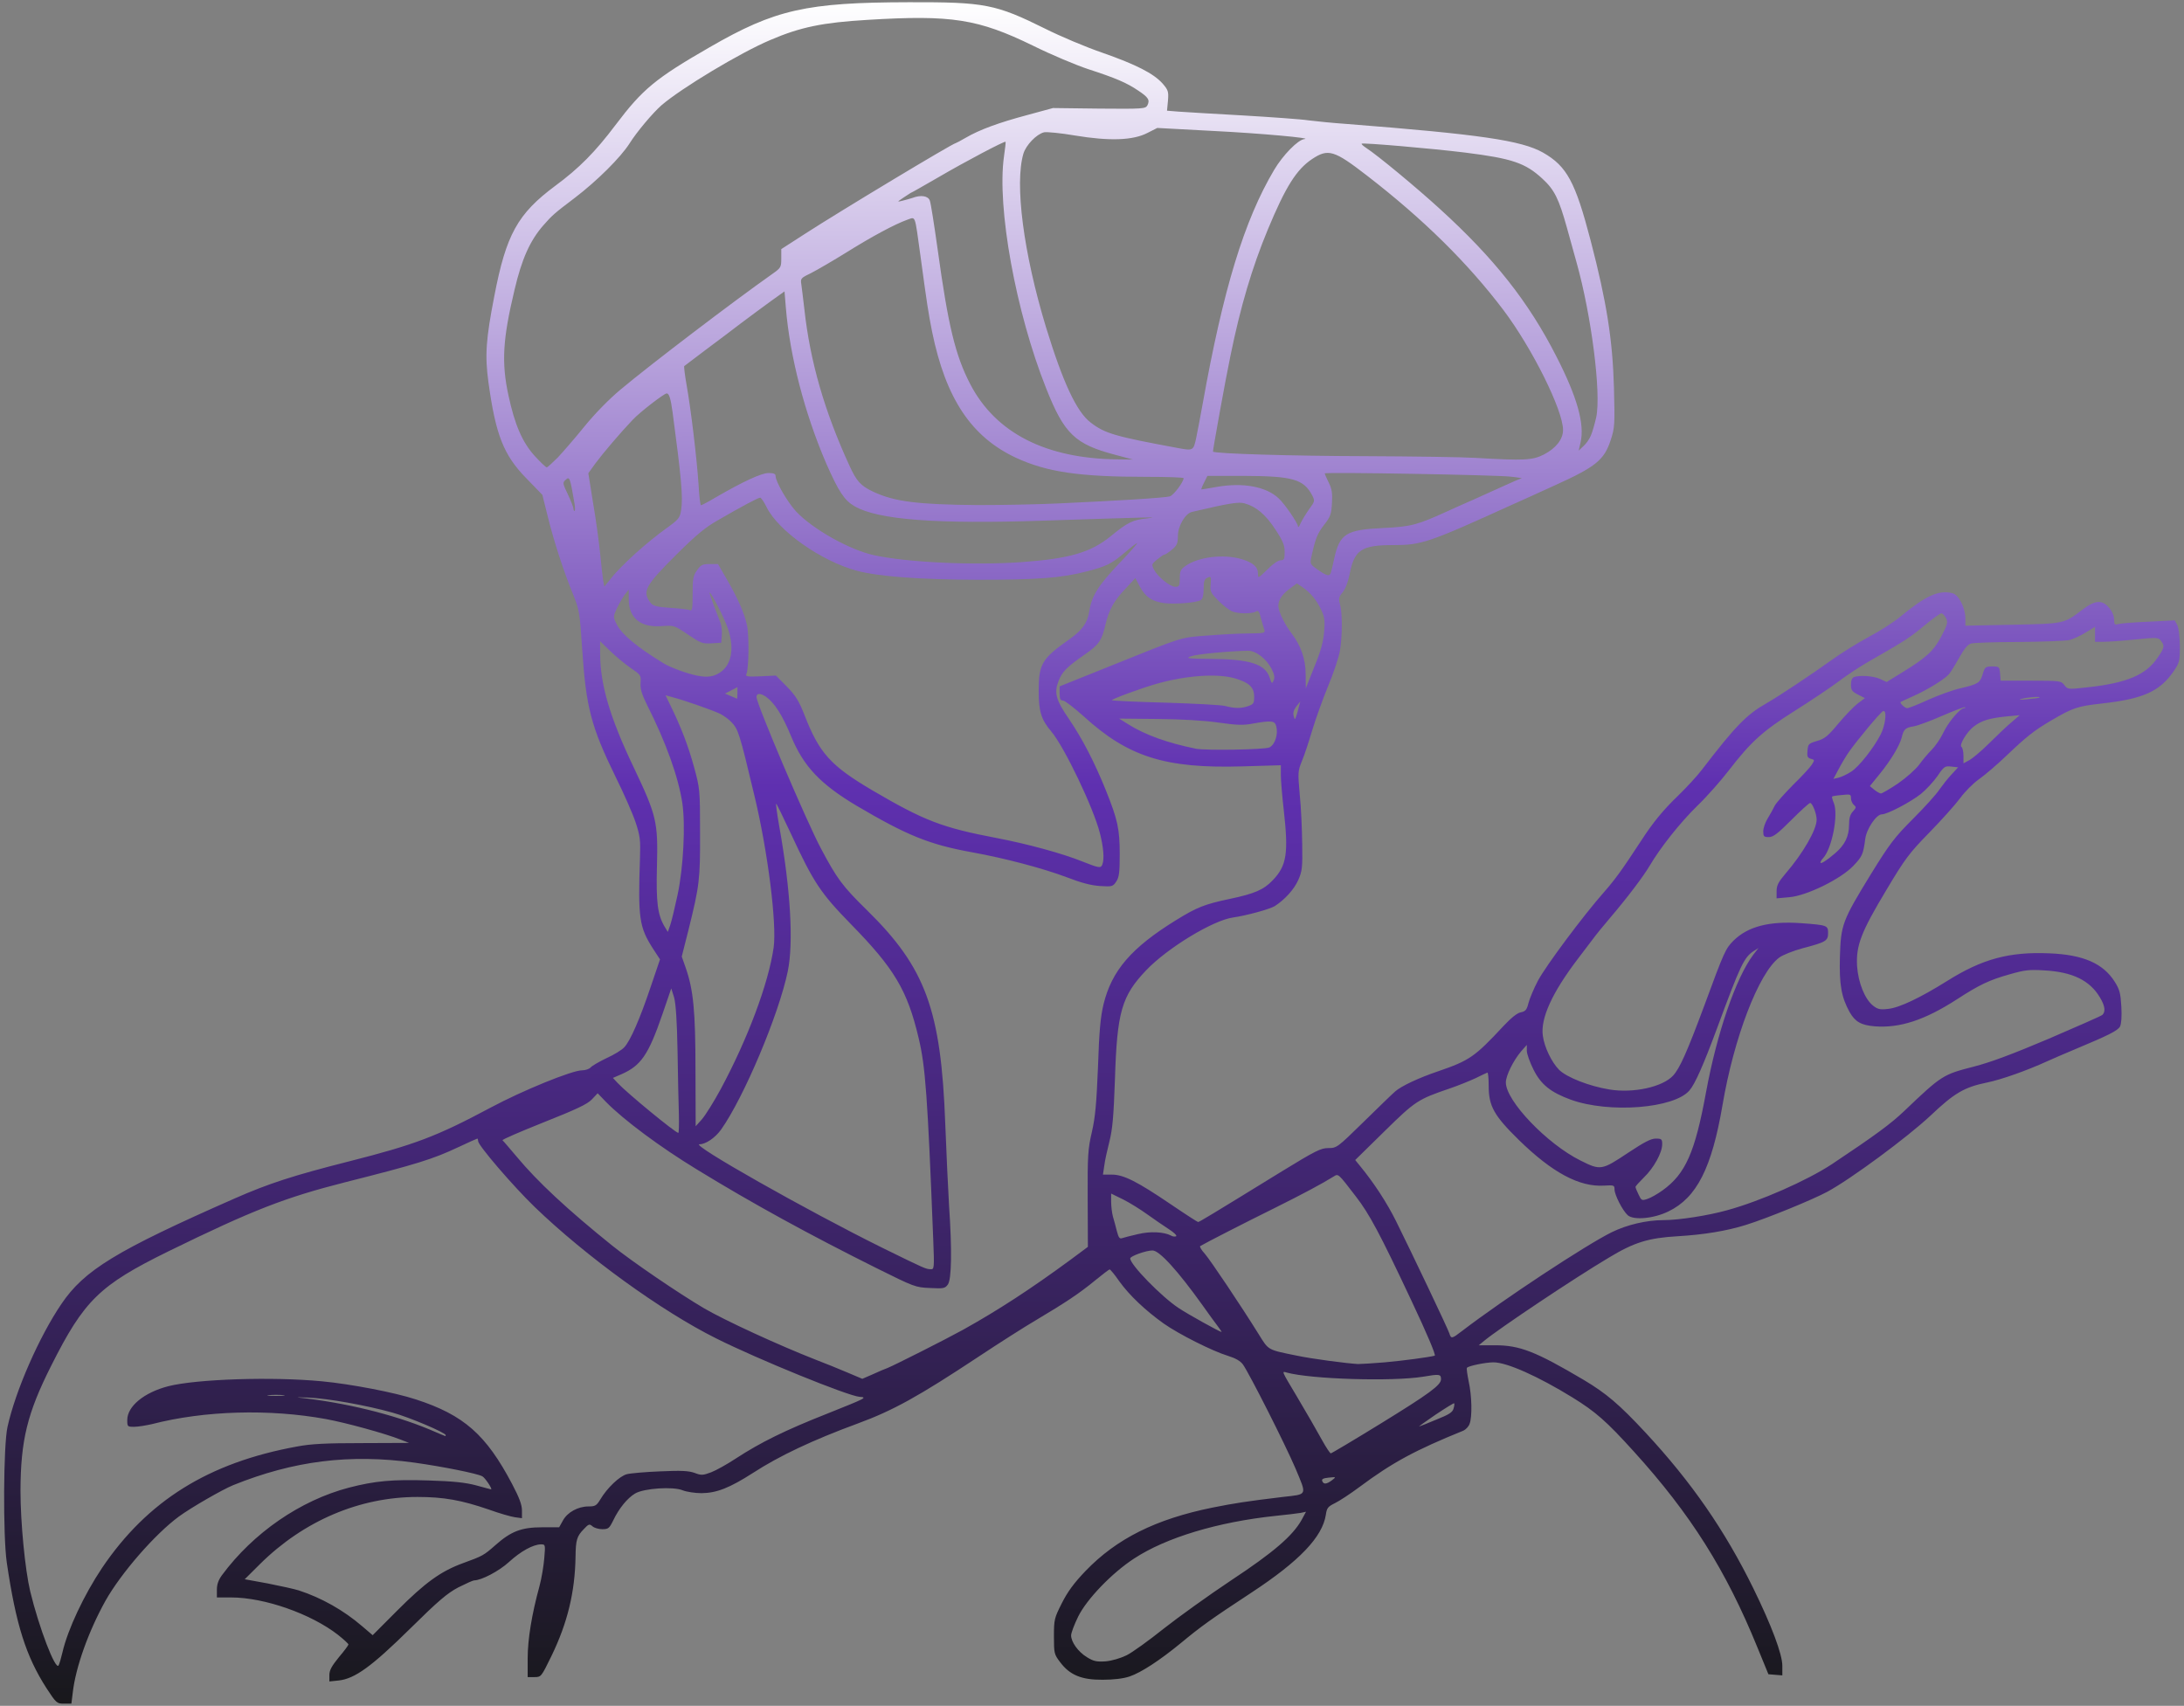 <svg viewBox="0 0 265 207" fill="none" xmlns="http://www.w3.org/2000/svg">
    <rect x="0" y="0" width="265" height="207" fill="#808080" stroke="none"/>
    <path
        d="M5.632 204.844C3.157 200.979 1.931 197.159 0.82 189.589C0.357 186.368 0.404 175.369 0.913 173.138C1.884 168.743 4.753 162.208 7.437 158.251C10.213 154.132 14.077 151.762 28.514 145.412C32.539 143.64 35.547 142.651 42.372 140.925C50.331 138.9 52.968 137.911 59.516 134.413C63.426 132.32 69.418 129.881 70.621 129.881C71.037 129.881 71.5 129.72 71.662 129.535C71.801 129.351 72.68 128.845 73.582 128.408C74.508 127.994 75.48 127.396 75.757 127.073C76.474 126.314 77.654 123.622 78.95 119.757L80.084 116.42L79.228 115.109C77.562 112.509 77.4 111.404 77.654 104.11C77.724 101.971 77.677 101.464 77.122 99.785C76.775 98.749 75.688 96.264 74.693 94.263C71.732 88.211 71.107 85.841 70.644 78.8C70.343 74.245 70.297 74.015 69.51 72.059C68.423 69.413 67.197 65.685 66.433 62.556L65.809 60.048L63.889 58.069C61.089 55.216 60.141 52.754 59.261 46.358C58.822 43.113 58.961 41.158 59.978 35.935C61.413 28.457 62.801 25.949 67.382 22.543C70.251 20.427 72.217 18.448 74.693 15.157C77.978 10.809 79.528 9.52 86.122 5.724C94.058 1.145 97.829 0.294 110.299 0.271C119.53 0.248 120.803 0.501 126.841 3.492C128.623 4.389 131.723 5.701 133.736 6.391C137.877 7.841 139.983 8.922 141.07 10.142C141.741 10.924 141.81 11.108 141.718 12.212L141.602 13.432L143.013 13.547C143.8 13.593 147.293 13.823 150.787 14.007C154.28 14.214 157.89 14.467 158.769 14.605C159.671 14.72 161.753 14.927 163.396 15.042C179.614 16.308 184.612 17.044 187.226 18.517C190.118 20.173 191.136 22.037 193.01 29.216C194.953 36.671 195.671 41.25 195.833 47.071C195.948 51.558 195.925 51.903 195.439 53.398C194.653 55.814 193.635 56.643 188.707 58.875C186.486 59.887 184.172 60.946 183.524 61.222C173.298 65.869 172.512 66.145 169.041 66.145C165.154 66.145 164.321 66.721 163.743 69.758C163.558 70.655 163.234 71.484 162.91 71.875C162.447 72.427 162.401 72.634 162.586 73.301C162.887 74.314 162.887 77.144 162.586 78.939C162.471 79.698 161.823 81.631 161.175 83.195C160.527 84.76 159.648 87.199 159.232 88.579C158.815 89.983 158.26 91.686 157.959 92.376C157.473 93.595 157.473 93.756 157.705 96.402C157.867 97.921 157.982 100.613 158.005 102.385C158.052 105.284 158.005 105.721 157.52 106.803C157.011 107.93 155.923 109.149 154.674 109.955C154.072 110.323 151.25 111.105 149.607 111.335C147.178 111.68 141.671 115.017 139.08 117.732C136.096 120.861 135.54 122.794 135.286 130.916C135.124 135.541 134.985 137.036 134.615 138.509C134.36 139.521 134.06 140.833 133.99 141.454L133.828 142.536H134.916C136.327 142.536 137.97 143.364 142.042 146.125C143.8 147.321 145.304 148.288 145.373 148.288C145.512 148.288 146.784 147.529 155.53 142.144C159.625 139.636 160.273 139.314 161.175 139.314C162.193 139.314 162.262 139.268 165.455 136.139C167.26 134.367 168.972 132.711 169.296 132.435C170.036 131.79 172.118 130.801 174.501 129.996C178.319 128.684 178.943 128.247 182.414 124.519C183.362 123.507 184.103 122.909 184.542 122.84C185.098 122.725 185.259 122.541 185.468 121.689C185.607 121.16 186.116 119.941 186.601 119.02C187.55 117.226 192.108 111.105 194.63 108.252C196.018 106.664 196.781 105.606 199.118 102.04C200.529 99.854 201.802 98.289 203.653 96.517C204.624 95.574 205.92 94.171 206.498 93.411C210.616 88.05 211.912 86.716 214.388 85.312C215.868 84.461 219.917 81.769 222.277 80.066C223.364 79.284 225.354 78.041 226.719 77.305C228.107 76.569 229.819 75.464 230.536 74.866C233.683 72.266 235.256 71.553 236.922 71.99C237.662 72.174 238.472 73.761 238.472 75.027V75.924L244.187 75.809C250.549 75.671 250.387 75.717 252.724 73.946C254.205 72.818 255.084 72.749 255.917 73.761C256.287 74.176 256.518 74.751 256.518 75.165C256.518 75.786 256.588 75.855 257.05 75.717C257.328 75.648 258.971 75.51 260.706 75.441L263.875 75.28L264.176 75.832C264.361 76.177 264.477 77.167 264.5 78.363C264.5 80.25 264.454 80.411 263.737 81.469C262.048 83.909 260.035 84.806 255.107 85.358C252.03 85.703 251.544 85.864 248.768 87.498C246.778 88.671 245.806 89.454 243.446 91.709C242.313 92.79 240.809 94.079 240.115 94.562C239.421 95.045 238.403 96.08 237.847 96.84C237.269 97.622 235.603 99.486 234.123 101.004C231.67 103.512 231.161 104.179 228.871 108.022C225.817 113.107 225.192 114.741 225.331 117.226C225.47 119.25 226.279 121.252 227.274 122.034C227.83 122.472 228.13 122.541 229.102 122.426C230.467 122.288 233.012 121.068 236.251 119.043C240.531 116.351 243.816 115.477 248.652 115.684C252.77 115.845 255.199 116.903 256.611 119.158C257.189 120.079 257.305 120.539 257.397 122.15C257.467 123.346 257.397 124.243 257.235 124.565C256.958 125.072 255.847 125.624 251.775 127.327C250.503 127.856 249.022 128.5 248.467 128.753C245.899 129.927 242.822 131.008 241.133 131.353C238.333 131.928 237.153 132.619 234.215 135.403C231.439 138.003 224.567 143.088 221.699 144.629C219.848 145.619 214.434 147.828 211.866 148.633C209.529 149.369 206.73 149.829 203.56 150.014C200.02 150.221 198.285 150.75 195.208 152.614C191.02 155.099 181.882 161.219 180.1 162.691L179.429 163.244H181.396C184.403 163.244 186.301 163.98 192.177 167.454C194.907 169.088 196.457 170.4 199.65 173.828C205.272 179.879 209.298 185.724 212.745 192.741C214.943 197.228 216.262 200.725 216.262 202.129V203.302L215.406 203.233L214.573 203.164L213.254 199.943C209.437 190.555 205.133 183.722 198.239 176.129C194.907 172.447 193.588 171.297 190.789 169.571C186.601 166.994 182.83 165.315 181.211 165.315C180.262 165.315 178.134 165.752 177.995 165.982C177.925 166.051 178.041 166.81 178.203 167.615C178.596 169.364 178.643 171.941 178.319 172.769C178.203 173.115 177.856 173.46 177.578 173.598C171.679 175.991 168.926 177.486 164.969 180.431C163.859 181.26 162.494 182.157 161.962 182.41C161.129 182.824 160.99 182.985 160.874 183.814C160.458 186.506 157.681 189.428 151.828 193.271C146.923 196.492 145.743 197.343 143.268 199.391C140.746 201.462 138.479 202.957 137.044 203.441C136.281 203.694 135.124 203.832 133.782 203.832C131.237 203.855 129.803 203.256 128.646 201.715C127.906 200.748 127.882 200.633 127.882 198.563C127.882 196.515 127.929 196.354 128.831 194.559C129.525 193.179 130.289 192.12 131.723 190.624C135.494 186.713 140.214 184.343 147.132 182.939C149.792 182.41 151.25 182.18 155.646 181.651C158.699 181.306 158.584 181.536 157.196 178.2C155.969 175.323 151.62 166.718 150.81 165.568C150.509 165.153 149.908 164.808 149.006 164.532C147.062 163.934 143.013 161.886 141.186 160.598C138.965 159.01 137.044 157.192 135.818 155.49C135.263 154.684 134.731 154.04 134.638 154.04C134.569 154.04 133.782 154.638 132.88 155.375C130.89 157.008 129.271 158.067 125.8 160.137C124.343 160.989 121.173 163.014 118.744 164.624C111.479 169.433 108.379 171.159 104.052 172.746C98.615 174.748 94.567 176.658 91.374 178.729C88.505 180.57 86.955 181.168 85.127 181.191C84.341 181.191 83.299 181.03 82.837 180.846C81.68 180.362 78.117 180.593 77.053 181.237C76.127 181.789 75.109 183.031 74.415 184.481C73.93 185.47 73.814 185.562 73.073 185.562C72.634 185.562 72.102 185.401 71.894 185.217C71.523 184.895 71.431 184.918 70.829 185.562C69.996 186.414 69.858 186.874 69.834 188.899C69.765 193.179 68.863 196.929 66.919 200.933C65.67 203.487 65.67 203.51 64.837 203.51H64.027V201.232C64.027 198.954 64.513 195.917 65.462 192.465C65.716 191.522 65.971 189.98 66.04 189.083C66.179 187.426 66.179 187.403 65.624 187.403C64.675 187.426 63.194 188.232 61.76 189.543C60.557 190.648 58.405 191.775 57.526 191.775C57.387 191.775 56.531 192.166 55.606 192.626C54.264 193.34 53.2 194.237 49.752 197.642C45.079 202.244 43.043 203.717 41.077 203.924L39.966 204.039V203.256C39.966 202.658 40.267 202.152 41.123 201.094C41.77 200.334 42.279 199.644 42.279 199.552C42.279 199.46 41.701 198.931 41.007 198.379C37.722 195.825 32.077 193.846 28.051 193.846H26.316V192.902C26.316 192.258 26.501 191.729 26.94 191.131C30.735 186 36.449 182.065 42.326 180.524C45.519 179.695 47.647 179.511 51.974 179.649C55.004 179.741 56.485 179.902 57.781 180.247C58.729 180.501 59.539 180.731 59.585 180.731C59.793 180.731 58.868 179.327 58.521 179.143C57.873 178.798 53.732 177.97 50.285 177.486C42.441 176.405 35.639 177.256 28.282 180.224C26.94 180.777 23.192 182.939 21.712 184.021C18.797 186.161 14.701 190.878 12.804 194.237C10.745 197.941 9.172 202.313 8.825 205.419L8.663 206.731H7.761C6.905 206.731 6.835 206.685 5.632 204.844ZM7.576 200.518C8.223 197.711 10.19 193.547 12.388 190.256C17.894 182.111 25.298 177.486 36.033 175.531C37.722 175.208 39.55 175.116 43.945 175.116L49.637 175.093L48.572 174.679C46.699 173.943 42.025 172.654 39.526 172.194C32.701 170.952 24.835 171.159 18.426 172.815C17.709 172.977 16.738 173.138 16.275 173.138C15.465 173.138 15.442 173.115 15.442 172.309C15.442 170.653 17.478 168.973 20.416 168.214C23.863 167.339 33.025 167.04 39.041 167.615C42.511 167.938 47.925 168.973 50.493 169.824C56.277 171.711 58.984 174.081 62.153 180.109C63.009 181.743 63.333 182.594 63.333 183.285V184.228L62.477 184.113C61.991 184.044 60.557 183.63 59.284 183.17C55.999 182.042 53.847 181.651 50.655 181.651C43.621 181.651 36.843 184.55 31.544 189.796L29.694 191.637L32.47 192.143C33.974 192.442 35.686 192.81 36.264 192.994C39.017 193.892 41.701 195.41 43.922 197.32L45.218 198.425L48.202 195.433C51.603 192.028 53.477 190.671 56.184 189.681C58.59 188.807 58.706 188.738 60.141 187.472C62.014 185.816 63.287 185.332 65.763 185.332H67.845L68.307 184.504C68.84 183.515 70.135 182.801 71.408 182.801C72.217 182.801 72.379 182.709 72.842 181.95C73.675 180.547 75.179 179.12 76.058 178.89C76.498 178.775 78.325 178.614 80.107 178.545C82.652 178.43 83.554 178.476 84.271 178.729C85.104 179.051 85.289 179.028 86.284 178.66C86.886 178.43 88.251 177.67 89.292 176.98C92.299 175.024 95.215 173.575 100.466 171.504C105.07 169.663 105.279 169.571 104.307 169.502C102.919 169.41 91.906 164.923 86.909 162.415C80.292 159.125 71.107 152.475 64.86 146.447C62.292 143.962 58.012 138.992 58.012 138.463C58.012 138.302 57.966 138.164 57.919 138.164C57.873 138.164 56.855 138.624 55.675 139.176C52.506 140.672 50.562 141.27 41.909 143.456C34.575 145.32 30.665 146.838 20.416 151.854C12.087 155.95 10.213 157.768 6.211 165.729C3.296 171.504 2.509 174.794 2.486 180.892C2.486 184.734 3.041 190.486 3.666 193.109C4.73 197.504 6.743 202.773 7.113 202.083C7.205 201.922 7.414 201.209 7.576 200.518ZM136.697 200.864C137.391 200.518 139.404 199.069 141.186 197.642C142.967 196.239 146.646 193.593 149.376 191.775C154.535 188.37 156.849 186.368 157.936 184.435L158.468 183.446L157.82 183.584C157.45 183.653 156.062 183.814 154.72 183.952C147.779 184.688 141.486 186.575 137.6 189.129C134.916 190.878 131.862 194.053 130.821 196.17C130.358 197.113 129.965 198.148 129.965 198.448C129.965 199.253 130.821 200.449 131.885 201.094C132.695 201.6 133.065 201.669 134.152 201.6C134.916 201.531 135.934 201.232 136.697 200.864ZM161.615 179.626C162.147 179.212 162.147 179.212 161.221 179.304C160.55 179.373 160.342 179.488 160.435 179.718C160.597 180.155 160.967 180.109 161.615 179.626ZM167.491 172.769C173.437 169.111 174.848 168.076 174.848 167.362C174.848 166.741 174.663 166.718 172.65 167.063C168.902 167.661 159.093 167.362 156.131 166.557C155.507 166.373 155.46 166.281 157.288 169.341C158.838 171.964 159.463 173.046 160.435 174.794C160.921 175.669 161.383 176.359 161.476 176.359C161.568 176.359 164.275 174.748 167.491 172.769ZM54.079 174.15C54.079 173.851 49.637 171.964 47.601 171.412C44.501 170.538 39.735 169.686 37.421 169.594C36.334 169.548 35.825 169.548 36.264 169.594C41.84 170.192 47.693 171.619 52.112 173.46C53.13 173.897 53.986 174.265 54.033 174.265C54.056 174.288 54.079 174.219 54.079 174.15ZM174.339 172.24C175.843 171.642 176.26 171.366 176.375 170.906C176.468 170.607 176.491 170.33 176.445 170.284C176.398 170.238 175.357 170.883 174.154 171.688C172.951 172.516 172.072 173.138 172.211 173.092C172.327 173.069 173.298 172.677 174.339 172.24ZM34.367 169.295C33.881 169.249 33.095 169.249 32.632 169.295C32.146 169.341 32.539 169.387 33.488 169.387C34.437 169.387 34.83 169.341 34.367 169.295ZM107.685 166.005C108.633 165.614 114.649 162.576 116.823 161.38C121.127 158.987 125.106 156.387 129.895 152.867L132.001 151.302L131.977 145.481C131.954 140.212 132.001 139.452 132.486 137.359C132.903 135.541 133.042 133.907 133.227 129.466C133.366 125.187 133.528 123.415 133.898 121.873C134.893 117.778 137.276 114.994 142.736 111.634C145.234 110.093 146.16 109.725 149.214 109.08C152.175 108.459 153.332 107.976 154.419 106.826C156.131 105.054 156.363 103.558 155.761 98.243C155.576 96.609 155.414 94.723 155.414 94.055V92.859L150.718 92.997C141.394 93.273 136.882 91.847 131.492 86.923C130.335 85.887 129.201 85.013 128.993 85.013C128.669 85.013 128.576 84.829 128.576 84.162V83.287L134.592 80.871C143.731 77.19 143.152 77.374 146.507 77.121C148.173 76.983 150.417 76.868 151.527 76.868C153.448 76.845 153.54 76.822 153.401 76.385C153.309 76.131 153.124 75.487 152.985 74.958C152.8 74.199 152.661 74.038 152.406 74.199C151.944 74.498 150.278 74.498 149.538 74.199C149.214 74.084 148.45 73.508 147.872 72.933C146.9 71.944 146.808 71.783 146.9 70.885C146.97 69.965 146.946 69.896 146.507 70.103C146.137 70.264 146.044 70.54 146.044 71.461C146.044 72.22 145.928 72.68 145.697 72.818C145.188 73.14 142.551 73.347 141.255 73.186C139.774 72.979 138.988 72.45 138.294 71.162L137.761 70.149L136.558 71.438C135.17 72.887 134.546 74.015 134.129 75.809C133.69 77.719 133.342 78.225 131.654 79.399C129.433 80.94 128.877 81.516 128.438 82.643C127.882 84.07 128.114 84.921 129.687 87.222C131.33 89.638 132.787 92.445 134.199 95.942C135.61 99.463 135.864 100.59 135.864 103.65C135.864 105.859 135.795 106.434 135.448 106.964C135.031 107.585 134.962 107.608 133.481 107.516C132.394 107.447 131.168 107.125 129.386 106.434C126.564 105.376 122.006 104.156 117.934 103.42C112.728 102.477 110.045 101.372 103.914 97.76C99.518 95.137 97.482 92.974 95.978 89.316C94.96 86.831 93.965 85.266 92.947 84.553C92.276 84.093 91.79 84.093 91.79 84.576C91.79 85.404 97.852 99.67 99.61 102.96C101.554 106.618 102.202 107.516 105.209 110.461C112.312 117.433 114.186 122.541 114.695 136.369C114.834 139.959 115.042 144.445 115.158 146.332C115.528 151.716 115.458 155.214 115.019 155.858C114.672 156.341 114.51 156.387 112.844 156.295C111.086 156.226 110.924 156.157 106.343 153.879C98.176 149.806 91.281 146.033 84.526 141.891C80.107 139.199 75.711 135.932 73.536 133.723L72.518 132.665L71.801 133.424C71.246 133.999 69.927 134.62 65.924 136.208C63.102 137.336 60.858 138.302 60.973 138.371C61.066 138.44 61.829 139.337 62.685 140.35C65.23 143.41 68.84 146.769 74.3 151.164C76.706 153.097 82.305 156.916 85.428 158.757C87.95 160.23 94.497 163.244 98.963 164.992C100.05 165.407 101.762 166.097 102.78 166.534L104.631 167.316L105.903 166.764C106.597 166.442 107.407 166.097 107.685 166.005ZM168.023 165.315C170.337 165.107 173.391 164.693 174.085 164.509C174.247 164.44 173.183 161.909 171.239 157.791C167.422 149.668 166.149 147.298 164.53 145.205C162.355 142.374 162.401 142.398 161.823 142.766C160.412 143.64 158.144 144.859 154.489 146.677C151.088 148.357 146.322 150.796 145.628 151.21C145.535 151.256 145.766 151.693 146.183 152.13C146.877 152.936 150.509 158.343 152.73 161.909C153.957 163.888 153.772 163.773 157.381 164.509C159.232 164.9 163.465 165.453 164.784 165.522C165.178 165.522 166.635 165.43 168.023 165.315ZM177.393 161.518C182.437 157.653 192.432 151.072 195.555 149.53C197.429 148.61 199.789 148.058 201.871 148.058C203.676 148.058 207.262 147.506 209.552 146.861C213.601 145.757 219.269 143.249 222.277 141.27C227.552 137.75 229.403 136.392 231.069 134.805C235.626 130.456 235.765 130.387 239.536 129.42C241.503 128.914 244.164 127.925 248.559 126.061C251.983 124.588 254.922 123.3 255.084 123.162C255.5 122.794 255.431 122.081 254.806 121.045C253.58 118.974 251.474 117.939 248.05 117.755C246.223 117.64 245.644 117.709 243.816 118.238C241.364 118.928 240.161 119.503 237.431 121.275C233.544 123.783 230.536 124.773 227.483 124.542C225.817 124.404 225.1 123.99 224.429 122.817C223.434 121.022 223.156 119.48 223.249 116.121C223.364 112.21 223.526 111.749 227.043 106.02C229.287 102.385 229.866 101.625 232.11 99.371C233.498 97.99 234.955 96.379 235.326 95.804C235.719 95.252 236.367 94.424 236.806 93.963L237.593 93.112L236.76 93.02C235.997 92.928 235.881 92.997 235.071 94.194C234.585 94.884 233.683 95.85 233.058 96.356C231.763 97.369 228.986 98.818 228.339 98.818C227.668 98.818 226.488 100.567 226.326 101.787C226.071 103.673 225.979 103.903 224.891 105.054C223.364 106.664 219.2 108.712 217.095 108.873L215.568 109.011V108.137C215.568 107.447 215.776 107.033 216.678 105.974C218.76 103.558 220.426 100.682 220.426 99.463C220.426 98.749 219.917 97.438 219.639 97.438C219.501 97.438 218.483 98.381 217.349 99.509C215.706 101.165 215.151 101.579 214.619 101.579C214.017 101.579 213.948 101.487 213.948 100.889C213.948 100.498 214.179 99.808 214.48 99.325C214.758 98.864 215.151 98.174 215.336 97.783C215.521 97.415 216.539 96.287 217.557 95.252C218.598 94.24 219.616 93.135 219.825 92.813C220.195 92.238 220.195 92.192 219.732 92.077C219.316 91.962 219.246 91.801 219.316 91.087C219.385 90.282 219.454 90.213 220.472 89.914C221.375 89.661 221.791 89.339 223.064 87.797C223.896 86.808 224.961 85.703 225.423 85.358L226.279 84.714L225.423 84.277C224.706 83.909 224.591 83.724 224.591 83.08C224.591 82.574 224.729 82.252 224.961 82.16C225.655 81.907 227.344 82.022 228.13 82.39L228.917 82.758L230.86 81.562C233.799 79.744 234.608 79.008 235.557 77.213C236.297 75.809 236.367 75.533 236.135 75.027C235.973 74.705 235.719 74.429 235.557 74.429C235.395 74.429 234.446 75.119 233.452 75.947C231.74 77.374 231.022 77.834 226.788 80.25C225.77 80.825 224.128 81.907 223.156 82.643C222.184 83.379 219.778 84.99 217.812 86.232C213.902 88.694 212.467 89.983 209.737 93.526C208.812 94.723 207.123 96.656 205.943 97.783C203.814 99.877 201.455 102.868 200.182 105.031C199.396 106.365 197.406 108.988 195.324 111.427C194.56 112.325 193.635 113.452 193.288 113.935C192.917 114.418 192.085 115.523 191.437 116.374C188.337 120.447 186.902 123.576 187.203 125.693C187.388 127.073 188.267 128.891 189.169 129.812C190.095 130.732 192.848 131.813 195.277 132.204C198.169 132.688 201.732 131.905 203.005 130.525C203.814 129.65 204.694 127.672 206.776 122.081C209.228 115.408 209.367 115.132 210.339 114.142C212.097 112.417 214.665 111.749 218.575 112.026C221.722 112.256 221.814 112.302 221.814 113.222C221.814 114.165 221.56 114.326 218.737 115.063C217.557 115.385 216.285 115.891 215.868 116.213C213.393 118.077 210.385 125.923 208.997 134.137C207.701 141.73 205.874 145.343 202.449 146.999C200.668 147.874 198.216 148.104 197.498 147.459C196.874 146.884 195.902 144.998 195.902 144.33C195.902 143.824 195.833 143.801 194.63 143.87C191.645 144.054 188.36 142.305 184.311 138.348C181.28 135.38 180.632 134.229 180.632 131.767C180.632 130.847 180.563 130.111 180.47 130.157C180.355 130.203 179.707 130.502 179.013 130.847C178.319 131.169 176.907 131.744 175.889 132.089C172.049 133.401 171.748 133.585 167.977 137.289L164.437 140.764L165.016 141.477C166.681 143.502 168.255 145.895 169.388 148.173C171.216 151.854 175.681 161.219 175.866 161.817C176.075 162.484 176.167 162.461 177.393 161.518ZM147.733 160.897C147.409 160.483 146.599 159.355 145.928 158.412C142.898 154.178 140.677 151.739 139.844 151.739C139.057 151.739 137.137 152.429 137.137 152.706C137.137 153.465 140.931 157.353 142.99 158.711C144.147 159.493 147.988 161.61 148.219 161.633C148.265 161.633 148.034 161.288 147.733 160.897ZM113.237 150.428C112.543 132.849 112.289 129.397 111.456 125.923C110.091 120.171 108.518 117.525 103.266 112.164C99.564 108.367 98.731 107.125 95.955 101.142C95.006 99.118 94.22 97.484 94.173 97.53C94.127 97.576 94.289 98.795 94.544 100.222C95.932 107.976 96.302 114.395 95.585 117.87C94.497 123.116 90.263 133.171 87.487 137.082C86.77 138.072 85.636 138.854 84.873 138.854C83.716 138.854 97.898 146.884 107.06 151.417C112.266 153.971 112.312 153.994 112.937 154.017C113.353 154.04 113.376 153.879 113.237 150.428ZM138.062 149.76C139.566 149.392 141.209 149.484 142.065 149.921C142.273 150.06 142.574 150.083 142.713 150.014C142.828 149.921 142.435 149.553 141.833 149.162C141.232 148.771 140.052 147.966 139.219 147.367C138.386 146.769 137.067 145.941 136.281 145.55L134.823 144.836V145.803C134.823 146.355 134.916 147.16 135.031 147.598C135.17 148.035 135.378 148.863 135.517 149.392C135.725 150.198 135.864 150.359 136.165 150.244C136.373 150.175 137.229 149.944 138.062 149.76ZM201.732 144.445C204.509 142.444 205.665 139.867 207.007 132.527C208.326 125.371 210.616 118.675 212.745 115.845L213.37 115.04L212.791 115.408C211.611 116.167 211.172 117.111 208.326 124.819C206.706 129.19 205.665 131.56 204.994 132.32C203.144 134.505 195.277 135.127 190.604 133.447C188.151 132.55 186.972 131.606 186.069 129.789C185.63 128.914 185.259 127.879 185.259 127.511V126.797L184.565 127.58C183.617 128.707 182.715 130.525 182.715 131.353C182.715 133.585 187.689 138.785 191.738 140.81C194.213 142.052 194.329 142.029 197.545 139.89C199.488 138.601 200.321 138.164 200.899 138.164C201.617 138.164 201.686 138.233 201.686 138.854C201.686 139.867 200.668 141.73 199.465 142.881C198.91 143.433 198.447 143.939 198.447 144.031C198.447 144.123 198.609 144.537 198.817 144.952C199.164 145.688 199.21 145.711 199.905 145.481C200.321 145.343 201.131 144.882 201.732 144.445ZM82.374 135.242C82.328 133.999 82.258 130.548 82.212 127.58C82.143 123.852 82.004 121.827 81.796 121.045L81.449 119.941L80.361 123.116C78.672 128.017 77.77 129.305 75.433 130.341L74.369 130.801L74.924 131.399C76.081 132.642 81.934 137.451 82.305 137.474C82.374 137.474 82.397 136.461 82.374 135.242ZM87.464 132.135C90.726 126.061 93.248 119.342 93.873 114.971C94.266 112.118 93.179 103.397 91.559 96.632C89.708 88.878 89.593 88.51 88.713 87.59C88.436 87.291 87.834 86.854 87.395 86.624C86.538 86.209 83.022 84.967 81.588 84.599L80.755 84.369L81.333 85.565C82.652 88.257 83.508 90.512 84.202 93.043C84.919 95.666 84.942 95.804 84.942 101.004C84.965 106.733 84.873 107.447 83.554 112.785L82.721 116.075L83.207 117.456C84.132 120.125 84.387 122.656 84.387 129.881L84.41 136.668L85.174 135.817C85.59 135.334 86.631 133.677 87.464 132.135ZM82.212 108.597C82.929 105.261 83.184 100.038 82.79 97.438C82.305 94.24 80.778 90.029 78.557 85.634C77.863 84.231 77.677 83.609 77.724 82.873C77.793 81.93 77.747 81.884 76.521 81.055C75.827 80.572 74.716 79.652 74.045 79.008L72.819 77.811V79.307C72.819 83.034 73.999 87.061 76.868 93.066C79.667 98.956 79.852 99.716 79.713 105.1C79.598 109.472 79.783 110.99 80.639 112.44L81.032 113.084L81.333 112.233C81.495 111.749 81.888 110.116 82.212 108.597ZM133.759 104.893C134.013 104.225 133.898 102.822 133.458 101.096C132.672 98.013 129.155 90.65 127.559 88.763C126.332 87.314 126.032 86.324 126.032 83.862C126.032 80.572 126.402 79.928 129.78 77.558C131.307 76.477 131.954 75.579 132.163 74.199C132.486 72.197 133.273 70.977 136.42 67.71C137.345 66.721 138.039 65.915 137.97 65.915C137.877 65.915 137.206 66.422 136.489 67.043C134.869 68.423 134.291 68.7 131.931 69.321C128.785 70.149 125.846 70.356 118.628 70.356C111.618 70.333 106.69 69.965 104.029 69.275C99.68 68.124 94.405 64.42 92.993 61.498C92.693 60.876 92.346 60.393 92.23 60.393C91.999 60.393 90.078 61.406 87.024 63.177C85.59 63.983 84.387 64.995 82.12 67.25C78.256 71.093 77.886 71.783 78.95 73.163C79.251 73.531 79.69 73.647 81.333 73.761C82.444 73.831 83.508 73.946 83.693 74.038C83.994 74.176 84.04 73.876 84.04 72.082C84.04 70.218 84.109 69.85 84.572 69.206C85.035 68.538 85.243 68.446 86.122 68.446H87.117L88.158 70.241C89.546 72.634 90.31 74.383 90.634 75.855C90.911 77.098 90.865 81.147 90.564 81.792C90.425 82.091 90.68 82.137 92.276 82.068L94.15 81.976L95.492 83.333C96.579 84.461 96.95 85.059 97.667 86.9C99.425 91.409 100.837 92.951 105.834 95.896C112.15 99.601 114.302 100.429 120.942 101.694C124.69 102.408 128.97 103.581 131.353 104.548C133.389 105.353 133.574 105.376 133.759 104.893ZM222.647 103.558C223.85 102.546 224.359 101.487 224.359 100.061C224.359 99.278 224.498 98.818 224.822 98.473C225.238 98.013 225.261 97.944 224.938 97.668C224.752 97.507 224.591 97.139 224.591 96.863C224.591 96.379 224.521 96.356 223.503 96.471C222.878 96.517 222.346 96.609 222.3 96.656C222.254 96.701 222.346 97.047 222.508 97.438C223.087 98.841 222.3 102.937 221.213 104.133C221.028 104.318 220.889 104.571 220.889 104.663C220.889 104.893 221.606 104.456 222.647 103.558ZM230.305 95.068C231.3 94.378 232.434 93.365 232.85 92.813C233.243 92.261 233.937 91.433 234.377 90.995C234.817 90.558 235.464 89.615 235.788 88.924C236.367 87.682 237.824 85.933 238.31 85.933C238.449 85.933 238.495 85.887 238.426 85.818C238.38 85.749 237.13 86.232 235.673 86.854C234.215 87.498 232.642 88.073 232.179 88.142C231.184 88.303 230.976 88.51 230.745 89.5C230.49 90.489 229.426 92.261 228.061 93.94L226.881 95.39L227.413 95.827C227.714 96.08 228.061 96.264 228.223 96.287C228.362 96.287 229.31 95.735 230.305 95.068ZM224.614 93.641C225.562 93.043 227.367 90.742 228.2 89.109C228.801 87.935 228.986 86.071 228.477 86.301C228.13 86.463 225.261 89.914 224.29 91.317C223.943 91.824 223.387 92.767 223.064 93.388L222.462 94.516L223.133 94.355C223.48 94.263 224.151 93.94 224.614 93.641ZM241.364 90.19C242.243 89.316 243.446 88.165 244.025 87.682L245.066 86.785L243.377 86.946C241.387 87.153 240.462 87.429 239.513 88.142C238.657 88.786 237.662 90.443 238.009 90.65C238.125 90.719 238.241 91.202 238.241 91.709V92.629L239.004 92.215C239.398 91.985 240.462 91.087 241.364 90.19ZM154.026 90.696C154.697 90.374 155.113 89.109 154.859 88.142C154.697 87.452 154.304 87.406 152.059 87.797C150.88 88.027 150.116 88.004 147.849 87.682C146.114 87.429 143.337 87.268 140.422 87.245L135.795 87.199L136.859 87.866C138.941 89.178 141.625 90.144 145.119 90.857C146.322 91.087 153.471 90.972 154.026 90.696ZM157.589 85.818L157.774 85.128L157.288 85.726C156.987 86.117 156.872 86.508 156.964 86.854C157.103 87.36 157.126 87.36 157.265 86.946C157.358 86.716 157.496 86.209 157.589 85.818ZM151.458 85.68C152.106 85.45 152.175 85.335 152.175 84.53C152.175 83.402 151.574 82.827 149.862 82.321C147.733 81.7 143.962 81.953 140.376 82.965C138.502 83.494 134.823 84.852 134.916 84.967C134.985 85.036 137.947 85.174 141.463 85.266C145.003 85.381 148.265 85.542 148.705 85.68C149.838 85.979 150.602 85.979 151.458 85.68ZM234.007 84.898C235.256 84.346 237.015 83.701 237.894 83.517C240.022 83.011 240.254 82.873 240.577 81.792C240.832 80.94 240.925 80.871 241.734 80.871C242.567 80.871 242.613 80.894 242.683 81.746L242.752 82.597H246.408C249.971 82.597 250.086 82.62 250.48 83.126C250.873 83.655 250.896 83.678 253.302 83.402C258.114 82.873 260.428 81.884 261.839 79.744C262.626 78.593 262.672 78.363 262.21 77.765C261.909 77.351 261.747 77.328 259.04 77.604C257.467 77.765 255.731 77.88 255.199 77.88H254.205V76.96V76.062L253.071 76.753C252.446 77.144 251.544 77.558 251.058 77.673C250.549 77.765 247.819 77.88 244.95 77.903C242.081 77.903 239.49 77.995 239.166 78.087C238.75 78.202 238.333 78.731 237.709 79.836C237.223 80.71 236.667 81.608 236.459 81.838C235.881 82.459 233.914 83.678 232.225 84.438C231.393 84.806 230.675 85.151 230.629 85.174C230.444 85.289 231.138 85.933 231.416 85.933C231.601 85.933 232.758 85.473 234.007 84.898ZM247.472 84.645C247.657 84.484 246.014 84.599 245.297 84.806C244.834 84.921 245.089 84.944 245.991 84.852C246.755 84.783 247.426 84.691 247.472 84.645ZM89.477 84.093V83.379L88.737 83.77L87.973 84.162L88.667 84.461C89.06 84.622 89.384 84.76 89.43 84.783C89.454 84.783 89.477 84.461 89.477 84.093ZM160.666 76.638C160.782 75.28 160.712 74.843 160.296 73.969C159.717 72.772 159.07 71.99 158.075 71.276L157.358 70.793L156.455 71.461C155.368 72.266 154.928 73.117 155.183 73.969C155.414 74.797 156.062 76.016 156.71 76.845C157.843 78.34 158.422 79.974 158.422 81.792L158.445 83.517L159.486 80.894C160.273 78.985 160.573 77.857 160.666 76.638ZM154.28 81.147C153.656 79.928 152.36 78.939 151.412 78.962C149.098 79.008 145.234 79.376 144.54 79.629C143.8 79.882 144.031 79.928 146.854 79.951C151.597 79.974 153.517 80.572 154.049 82.206C154.304 82.988 154.35 83.011 154.535 82.574C154.697 82.206 154.628 81.838 154.28 81.147ZM87.395 81.585C88.783 80.641 89.13 78.639 88.32 76.269C87.904 75.004 86.307 71.898 86.099 71.898C86.053 71.898 86.284 72.588 86.608 73.462C86.932 74.314 87.302 75.28 87.441 75.625C87.556 75.947 87.626 76.615 87.58 77.121L87.51 77.995L86.33 78.064C85.243 78.133 85.012 78.041 83.485 77.006C81.819 75.878 81.772 75.878 80.384 75.97C77.747 76.201 76.289 75.027 76.289 72.703V71.553L75.827 72.128C75.595 72.45 75.156 73.186 74.878 73.761C74.392 74.797 74.392 74.866 74.785 75.671C75.387 76.937 77.192 78.455 80.5 80.48C81.356 81.009 83.438 81.769 84.665 81.999C85.868 82.229 86.608 82.114 87.395 81.585ZM77.053 67.204C78.163 66.192 79.829 64.834 80.778 64.167C82.374 63.016 82.49 62.878 82.652 61.866C82.883 60.324 82.675 58 81.611 50.039C81.379 48.359 81.194 47.738 80.893 47.738C80.593 47.738 77.631 50.016 76.775 50.937C75.341 52.432 73.189 54.963 72.264 56.206L71.385 57.425L71.963 61.038C72.31 63.016 72.68 65.8 72.819 67.181C72.958 68.585 73.12 70.034 73.189 70.448L73.328 71.184L74.207 70.103C74.67 69.482 75.965 68.193 77.053 67.204ZM143.152 70.195C143.152 69.321 143.245 69.091 143.846 68.677C145.396 67.572 148.473 67.204 150.648 67.848C152.036 68.262 152.638 68.791 152.638 69.597C152.638 70.218 152.661 70.195 153.772 69.114C154.396 68.469 155.09 67.986 155.391 67.986C155.807 67.986 155.877 67.848 155.877 66.974C155.877 66.168 155.669 65.639 154.743 64.236C153.563 62.441 152.43 61.475 151.018 61.084C150.301 60.876 149.144 61.06 144.633 62.119C143.823 62.303 142.921 63.822 142.921 65.041C142.921 65.938 142.805 66.192 142.204 66.698C141.81 67.02 141.417 67.296 141.301 67.296C141.186 67.296 140.792 67.572 140.399 67.894C139.728 68.446 139.705 68.515 140.029 69.137C140.491 70.011 141.972 71.207 142.62 71.207C143.083 71.207 143.152 71.093 143.152 70.195ZM161.499 69.436C161.568 69.206 161.753 68.446 161.892 67.756C162.563 64.765 163.35 64.282 167.792 64.075C171.193 63.914 171.956 63.706 175.45 62.119C176.19 61.774 177.74 61.084 178.851 60.6C179.985 60.094 181.673 59.335 182.622 58.898C183.571 58.461 184.473 58.069 184.635 58.046C184.774 58.046 184.195 57.931 183.293 57.839C181.511 57.632 160.735 57.264 160.735 57.448C160.735 57.494 160.944 58 161.221 58.553C161.615 59.335 161.684 59.864 161.615 61.06C161.545 62.395 161.429 62.717 160.666 63.684C159.856 64.742 159.625 65.294 159.139 67.48C158.931 68.446 158.931 68.446 159.903 69.137C161.013 69.919 161.36 69.988 161.499 69.436ZM123.903 68.216C129.756 67.802 132.348 67.043 134.777 65.064C136.859 63.361 137.438 63.085 139.219 62.901C140.815 62.717 140.075 62.74 126.726 63.177C113.584 63.614 106.551 63.085 103.682 61.429C102.433 60.692 101.762 59.657 100.258 56.252C97.621 50.131 95.839 43.228 95.353 37.338L95.191 35.359L93.549 36.533C92.646 37.177 91.027 38.397 89.939 39.202C88.852 40.03 86.886 41.526 85.544 42.515C84.202 43.528 83.068 44.379 83.022 44.425C82.976 44.471 83.091 45.483 83.299 46.657C83.832 49.625 84.549 55.63 84.757 58.737C84.826 60.14 84.965 61.314 85.058 61.314C85.127 61.314 85.937 60.899 86.816 60.37C90.194 58.414 92.392 57.402 93.248 57.402C93.873 57.402 94.104 57.494 94.104 57.747C94.104 58.438 95.538 60.922 96.603 62.073C98.615 64.213 103.081 66.721 106.019 67.365C109.975 68.239 118.05 68.63 123.903 68.216ZM158.861 61.774C159.532 60.853 159.555 60.761 159.232 60.14C158.19 58.138 156.849 57.77 150.903 57.747H146.507L146.114 58.529C145.882 58.967 145.743 59.358 145.766 59.381C145.79 59.404 146.646 59.266 147.664 59.082C150.81 58.529 153.61 59.036 155.137 60.462C155.854 61.106 157.496 63.499 157.496 63.891C157.52 64.052 157.658 63.868 157.82 63.477C158.005 63.085 158.468 62.326 158.861 61.774ZM69.719 61.153C69.163 57.931 69.117 57.793 68.654 58.207C68.238 58.575 68.261 58.645 68.909 60.002C69.279 60.784 69.58 61.567 69.58 61.728C69.58 61.866 69.649 62.004 69.719 62.004C69.788 62.004 69.788 61.613 69.719 61.153ZM128.576 61.084C135.587 60.761 141.301 60.416 141.949 60.232C142.389 60.117 143.615 58.483 143.615 58.023C143.615 57.931 141.556 57.862 139.057 57.862C130.983 57.862 127.05 57.287 123.302 55.561C117.865 53.03 114.764 48.383 113.099 40.26C112.636 37.913 112.497 37.039 111.687 31.057C110.97 25.903 111.132 26.317 110.091 26.662C108.564 27.214 105.857 28.664 102.757 30.596C101.091 31.632 99.148 32.759 98.43 33.127C97.181 33.726 97.112 33.795 97.227 34.485C97.274 34.876 97.459 36.234 97.597 37.499C98.292 43.85 100.027 49.878 103.058 56.482C103.937 58.414 104.423 58.944 105.973 59.68C108.564 60.876 111.248 61.222 118.628 61.291C121.242 61.291 125.708 61.222 128.576 61.084ZM67.683 55.515C68.307 54.848 69.788 53.145 70.922 51.742C72.171 50.2 73.953 48.383 75.318 47.255C78.765 44.356 89.037 36.533 93.711 33.243C94.752 32.506 94.798 32.437 94.798 31.356V30.228L97.76 28.319C101.924 25.627 115.644 17.366 115.967 17.366C116.014 17.366 116.569 17.067 117.17 16.722C118.859 15.733 121.196 14.881 124.643 13.961L127.767 13.11L133.366 13.179C138.687 13.225 138.988 13.202 139.219 12.787C139.543 12.143 139.358 11.821 138.108 10.993C136.72 10.049 135.378 9.474 132.047 8.393C130.589 7.91 127.559 6.644 125.337 5.54C118.674 2.295 115.482 1.789 105.279 2.41C99.819 2.733 97.135 3.285 93.479 4.849C89.824 6.391 82.675 10.694 80.246 12.787C79.181 13.731 77.261 16.009 76.382 17.412C75.294 19.115 72.449 21.945 69.765 23.993C67.243 25.903 67.012 26.11 65.901 27.375C64.305 29.216 63.31 31.425 62.431 35.175C60.996 41.181 60.834 43.988 61.691 47.968C62.454 51.535 63.38 53.675 64.883 55.331C65.577 56.091 66.225 56.712 66.341 56.712C66.433 56.712 67.035 56.16 67.683 55.515ZM135.332 55.193C130.427 53.905 129.132 52.662 126.934 47.117C123.255 37.89 120.942 25.143 121.821 18.977C121.96 18.034 122.052 17.228 122.006 17.205C121.89 17.09 117.055 19.644 113.908 21.485C112.15 22.497 110.669 23.349 110.623 23.349C110.577 23.349 110.16 23.625 109.674 23.947C108.818 24.522 108.818 24.522 109.489 24.361C109.883 24.269 110.415 24.108 110.716 24.016C111.734 23.625 112.613 23.763 112.821 24.338C112.937 24.614 113.353 27.283 113.77 30.251C115.042 39.501 115.921 43.16 117.749 46.657C120.849 52.57 126.911 55.653 135.633 55.745L137.484 55.768L135.332 55.193ZM187.342 55.147C188.799 54.388 189.655 53.306 189.655 52.179C189.655 49.786 185.93 42.285 182.414 37.614C178.11 31.931 172.743 26.616 165.825 21.278C161.869 18.218 161.152 18.011 159.208 19.299C157.311 20.565 155.993 22.658 153.841 27.835C151.921 32.46 150.509 37.223 149.283 43.252C148.705 45.99 147.132 54.756 147.178 54.802C147.409 55.055 156.71 55.331 165.594 55.354C171.517 55.377 177.555 55.469 179.013 55.561C184.936 55.907 185.954 55.861 187.342 55.147ZM145.142 53.145C145.304 52.386 145.651 50.522 145.928 49.004C148.427 35.06 150.972 26.731 154.604 20.611C155.669 18.816 157.496 16.952 158.26 16.883C159.463 16.768 152.846 16.17 147.27 15.894L140.422 15.526L139.242 16.124C137.484 17.044 134.615 17.136 130.451 16.446C128.715 16.147 127.003 15.986 126.679 16.055C125.754 16.285 124.505 17.596 124.181 18.632C123.093 22.29 124.181 30.689 126.911 39.685C128.97 46.404 130.636 49.993 132.348 51.282C134.083 52.616 135.309 52.961 143.036 54.388C144.772 54.71 144.818 54.664 145.142 53.145ZM193.033 52.846C193.218 52.432 193.496 51.443 193.681 50.637C194.306 47.692 193.079 38.19 191.298 31.862C191.067 31.034 190.534 29.124 190.118 27.605C189.146 24.131 188.614 23.026 187.157 21.692C185.098 19.782 183.478 19.23 177.787 18.517C173.668 18.011 165.363 17.297 165.224 17.435C165.154 17.481 165.409 17.711 165.756 17.942C167.144 18.839 171.864 22.75 174.71 25.351C181.28 31.333 185.468 36.602 188.869 43.297C191.367 48.175 192.293 51.466 191.784 53.675L191.552 54.687L192.131 54.135C192.455 53.859 192.871 53.26 193.033 52.846Z"
        fill="url(#paint0_linear_1_3401)" />
    <defs>
        <linearGradient id="paint0_linear_1_3401" x1="132.5" y1="0.269" x2="132.911" y2="206.893"
            gradientUnits="userSpaceOnUse">
            <stop stop-color="white" />
            <stop offset="0.46" stop-color="#5F30B0" />
            <stop offset="1" stop-color="#18181B" />
        </linearGradient>
    </defs>
</svg>